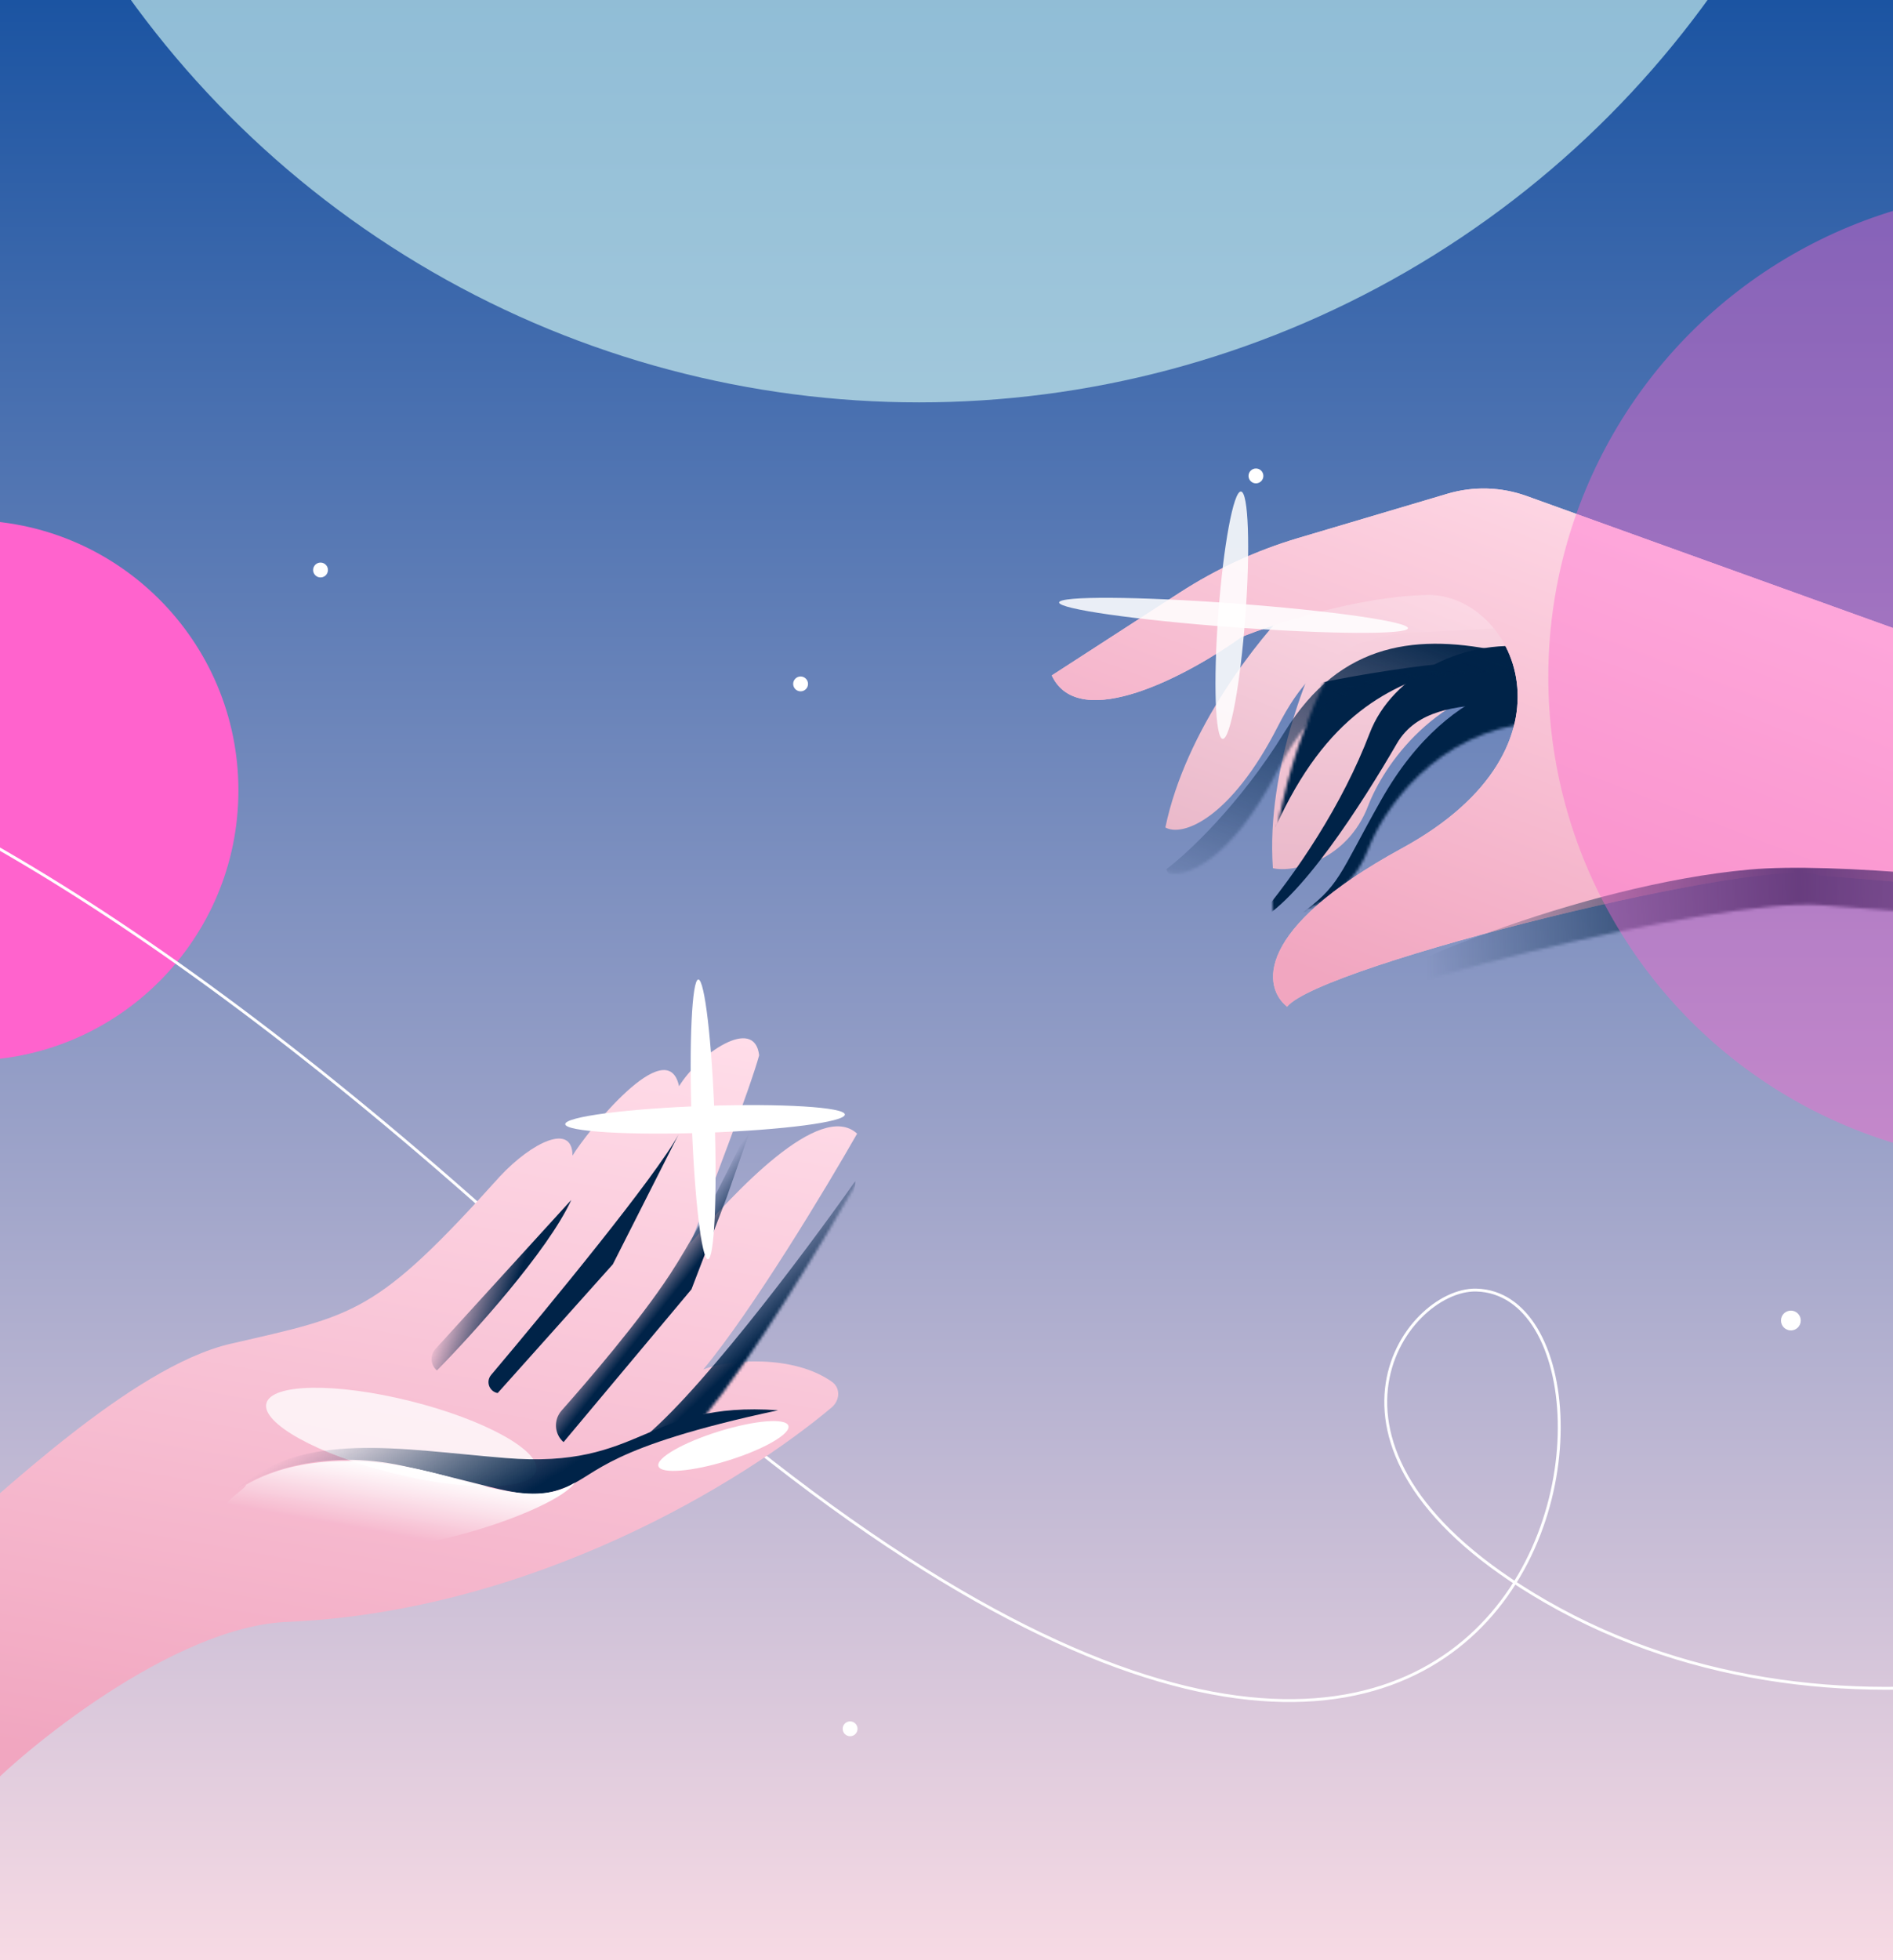 <svg width="659" height="682" viewBox="0 0 659 682" fill="none" xmlns="http://www.w3.org/2000/svg">
<g clip-path="url(#clip0_727_234)">
<rect width="659" height="682" fill="url(#paint0_linear_727_234)"/>
<g filter="url(#filter0_f_727_234)">
<circle cx="-11" cy="275" r="94" fill="#FF63CD"/>
</g>
<path d="M-272.789 280.32C-209.728 219.386 -69.986 196.945 201.515 450.789C540.89 768.095 584.946 450.533 513.911 448.845C489.029 448.254 447.385 504.968 538.06 557.217C642.024 617.124 775.988 576.813 823.4 531.74" stroke="white"/>
<g filter="url(#filter1_ii_727_234)">
<path d="M80.247 484.39C45.47 492.417 -1.935 539.048 -17.855 551.705L-38.142 616.551L-6.133 641.026C6.892 626.715 60.638 582.189 100.737 581.123C186.069 577.21 258.977 532.236 289.529 506.521C292.383 504.119 292.691 499.812 289.657 497.644C276.364 488.148 253.897 489.717 244.835 493.318C262.232 472.359 287.783 429.888 298.385 411.273C285.462 399.406 255.275 432.077 240.336 449.465C247.012 432.429 261.147 395.49 264.281 384.02C262.663 370.065 243.157 383.678 236.398 394.777C232.294 375.595 204.143 410.906 199.299 418.928C199.315 407.313 185.08 414.348 174.111 426.064C130.664 474.372 123.718 474.357 80.247 484.39Z" fill="url(#paint1_linear_727_234)"/>
</g>
<path d="M240.713 448.59L196.186 501.748C192.943 498.924 192.645 493.989 195.498 490.772C204.375 480.762 222.471 459.789 233.216 443.415C247.44 421.739 264.167 384.684 264.167 384.684L252.866 416.908L240.713 448.59Z" fill="url(#paint2_linear_727_234)"/>
<path d="M173.251 484.683L213.342 439.879L236.192 394.759C228.379 409.167 191.856 453.653 170.969 478.382C169.046 480.659 170.317 484.161 173.251 484.683Z" fill="#002348"/>
<g filter="url(#filter2_f_727_234)">
<ellipse cx="139.698" cy="499.988" rx="48.41" ry="12.909" transform="rotate(14.005 139.698 499.988)" fill="white" fill-opacity="0.76"/>
</g>
<g filter="url(#filter3_f_727_234)">
<ellipse cx="251.838" cy="503.091" rx="23.688" ry="5.311" transform="rotate(-17.253 251.838 503.091)" fill="white"/>
</g>
<path d="M140.422 510.041C111.721 503.748 89.873 512.853 82.536 518.193C104.958 497.508 138.854 504.234 175.947 507.286C224.137 511.251 224.411 487.387 270.887 490.665C210.847 503.512 208.355 512.697 197.246 517.327C183.359 523.114 176.299 517.907 140.422 510.041Z" fill="url(#paint3_linear_727_234)"/>
<path d="M151.592 469.337L198.878 417.487C190.808 435.186 164.332 464.417 152.102 476.82C149.832 474.926 149.6 471.522 151.592 469.337Z" fill="url(#paint4_linear_727_234)"/>
<mask id="mask0_727_234" style="mask-type:alpha" maskUnits="userSpaceOnUse" x="-39" y="378" width="338" height="248">
<path d="M69.588 475.806C34.811 483.833 -5.723 511.155 -21.643 523.812L-38.142 616.551L11.539 625.39C24.564 611.079 60.638 582.189 100.737 581.123C191.134 576.978 267.588 526.752 294.516 502.158C282.727 487.759 255.13 489.228 244.835 493.318C262.232 472.359 287.783 429.888 298.385 411.273C285.462 399.406 255.275 432.077 240.336 449.465C247.012 432.429 261.147 395.49 264.281 384.02C262.663 370.065 243.157 383.678 236.398 394.777C232.294 375.595 204.143 410.906 199.299 418.928C199.315 407.313 185.08 414.348 174.111 426.064C130.664 474.372 113.059 465.772 69.588 475.806Z" fill="#434CCA"/>
</mask>
<g mask="url(#mask0_727_234)">
<path d="M221.293 502.392C240.768 488.305 279.504 436.823 297.759 410.897C297.345 428.591 264.256 473.73 245.534 493.178C242.466 493.244 233.696 495.247 221.293 502.392C219.632 503.594 218.11 504.524 216.753 505.142C218.315 504.15 219.83 503.235 221.293 502.392Z" fill="url(#paint5_linear_727_234)"/>
</g>
<g filter="url(#filter4_f_727_234)">
<ellipse cx="245.445" cy="389.447" rx="48.703" ry="4.67" transform="rotate(-1.974 245.445 389.447)" fill="white"/>
</g>
<g filter="url(#filter5_f_727_234)">
<ellipse cx="244.776" cy="389.471" rx="48.703" ry="4.003" transform="rotate(-91.974 244.776 389.471)" fill="white"/>
</g>
<path d="M146.785 511.449C112.895 503.794 93.593 511.982 85.646 516.608C85.244 519.515 60.955 528.947 98.104 537.882C135.253 546.817 194.009 525.491 200.081 515.866C186.402 524.81 165.886 515.763 146.785 511.449Z" fill="url(#paint6_linear_727_234)"/>
<g filter="url(#filter6_ii_727_234)">
<path d="M443.126 317.241C440.63 282.472 456.557 244.771 464.833 230.266L496.886 191.204L541.223 210.608C553.439 222.946 569.189 248.371 534.463 251.361C499.738 254.35 481.492 281.915 476.302 295.506C468.909 314.866 449.963 318.907 443.126 317.241Z" fill="url(#paint7_linear_727_234)"/>
</g>
<mask id="mask1_727_234" style="mask-type:alpha" maskUnits="userSpaceOnUse" x="442" y="191" width="114" height="127">
<path d="M443.11 317.238C440.614 282.47 456.542 244.768 464.817 230.263L496.87 191.201L541.208 210.605C553.423 222.943 569.173 248.368 534.448 251.358C499.722 254.347 481.477 281.912 476.287 295.503C468.894 314.863 449.948 318.904 443.11 317.238Z" fill="url(#paint8_linear_727_234)"/>
</mask>
<g mask="url(#mask1_727_234)">
<path d="M505.845 232.309C483.969 238.174 461.696 248.628 443.987 287.908L440.679 271.749L443.377 241.632C466.248 234.342 524.932 227.192 505.845 232.309Z" fill="#002348"/>
<path d="M486.283 258.694C474.487 279.004 452.264 314.09 436.749 321.03C451.512 303.647 467.35 279.903 476.828 255.084C484.555 234.848 510.124 221.079 536.157 225.604L537.897 231.685C543.313 254.743 500.122 234.864 486.283 258.694Z" fill="#002348"/>
<path d="M480.839 278.282C465.854 304.727 466.741 308.108 451.871 318.679C463.998 330.894 492.975 307.969 509.536 295.335L568.749 273.258L555.073 232.827C539.046 234.606 505.757 234.307 480.839 278.282Z" fill="#002348"/>
</g>
<g filter="url(#filter7_ii_727_234)">
<path d="M405.693 303.077C412.769 268.945 438.37 237.012 450.286 225.312L491.772 196.466L548.489 232.344L493.908 235.199C463.936 235.671 451.457 254.963 444.848 267.924C428.666 299.662 411.818 306.544 405.693 303.077Z" fill="url(#paint9_linear_727_234)"/>
</g>
<mask id="mask2_727_234" style="mask-type:alpha" maskUnits="userSpaceOnUse" x="405" y="196" width="144" height="108">
<path d="M405.701 303.077C412.777 268.945 438.377 237.012 450.293 225.312L491.78 196.466L548.497 232.344L493.916 235.199C463.944 235.671 451.465 254.963 444.856 267.924C428.674 299.662 411.826 306.544 405.701 303.077Z" fill="url(#paint10_linear_727_234)"/>
</mask>
<g mask="url(#mask2_727_234)">
<path d="M447.232 254.614C431.561 280.047 413.167 297.127 405.929 302.488L417.285 322.398L451.153 279.809L536.044 247.226C541.65 242.595 546.989 232.041 523.507 226.865C494.154 220.396 466.82 222.822 447.232 254.614Z" fill="url(#paint11_linear_727_234)"/>
</g>
<g filter="url(#filter8_ii_727_234)">
<path d="M410.733 216.472L366.144 245.315C375.676 265.747 414.146 244.912 432.19 231.941C443.669 227.297 472.639 217.866 496.689 217.3C526.751 216.592 553.083 269.982 488.089 305.424C436.094 333.778 439.748 353.997 448.075 360.562C459.716 346.089 616.404 307.479 633.437 314.886L780.785 327.006C785.507 327.394 790.005 324.926 792.214 320.734L816.205 275.196C819.934 268.119 815.705 259.459 807.832 258.048L673.162 233.908L531.47 182.888C522.591 179.691 512.923 179.414 503.876 182.098L451.974 197.495C437.392 201.821 423.505 208.211 410.733 216.472Z" fill="url(#paint12_linear_727_234)"/>
<path d="M410.733 216.472L366.144 245.315C375.676 265.747 414.146 244.912 432.19 231.941C443.669 227.297 472.639 217.866 496.689 217.3C526.751 216.592 553.083 269.982 488.089 305.424C436.094 333.778 439.748 353.997 448.075 360.562C459.716 346.089 616.404 307.479 633.437 314.886L780.785 327.006C785.507 327.394 790.005 324.926 792.214 320.734L816.205 275.196C819.934 268.119 815.705 259.459 807.832 258.048L673.162 233.908L531.47 182.888C522.591 179.691 512.923 179.414 503.876 182.098L451.974 197.495C437.392 201.821 423.505 208.211 410.733 216.472Z" fill="url(#paint13_linear_727_234)"/>
</g>
<mask id="mask3_727_234" style="mask-type:alpha" maskUnits="userSpaceOnUse" x="366" y="180" width="457" height="181">
<path d="M410.737 216.473L366.148 245.316C375.679 265.748 414.15 244.913 432.193 231.942C443.672 227.298 472.642 217.867 496.692 217.301C526.754 216.593 553.086 269.983 488.092 305.425C436.097 333.779 439.752 353.997 448.078 360.563C459.719 346.09 598.255 312.285 633.44 314.887C702.6 320.002 788.573 327.671 788.573 327.671L822.562 260.811L672.821 233.756L531.47 182.885C522.594 179.69 512.928 179.414 503.884 182.097L451.978 197.496C437.396 201.821 423.508 208.212 410.737 216.473Z" fill="url(#paint14_linear_727_234)"/>
</mask>
<g mask="url(#mask3_727_234)">
<path d="M609.054 302.542C550.649 307.792 476.273 338.504 460.632 352.497L644.436 334.327L804.018 343.166L825.752 329.831C849.793 327.032 667.458 297.293 609.054 302.542Z" fill="url(#paint15_linear_727_234)"/>
</g>
<g filter="url(#filter9_f_727_234)">
<ellipse cx="429.423" cy="214.092" rx="60.886" ry="4.138" transform="rotate(4.23 429.423 214.092)" fill="white" fill-opacity="0.87"/>
</g>
<g filter="url(#filter10_f_727_234)">
<ellipse cx="428.828" cy="214.046" rx="43.152" ry="4.729" transform="rotate(-85.77 428.828 214.046)" fill="white" fill-opacity="0.87"/>
</g>
<g filter="url(#filter11_f_727_234)">
<circle cx="320" cy="-199" r="339" fill="#D3F9F4" fill-opacity="0.64"/>
</g>
<circle cx="278.709" cy="237.95" r="2.584" fill="white"/>
<circle cx="437.225" cy="165.584" r="2.584" fill="white"/>
<circle cx="295.944" cy="601.497" r="2.584" fill="white"/>
<circle cx="623.446" cy="459.446" r="3.446" fill="white"/>
<circle cx="111.584" cy="198.321" r="2.584" fill="white"/>
<g filter="url(#filter12_f_727_234)">
<circle cx="708.5" cy="235.5" r="169.5" fill="#FF63CD" fill-opacity="0.41"/>
</g>
</g>
<defs>
<filter id="filter0_f_727_234" x="-377" y="-91" width="732" height="732" filterUnits="userSpaceOnUse" color-interpolation-filters="sRGB">
<feFlood flood-opacity="0" result="BackgroundImageFix"/>
<feBlend mode="normal" in="SourceGraphic" in2="BackgroundImageFix" result="shape"/>
<feGaussianBlur stdDeviation="136" result="effect1_foregroundBlur_727_234"/>
</filter>
<filter id="filter1_ii_727_234" x="-38.141" y="365.455" width="336.523" height="281.188" filterUnits="userSpaceOnUse" color-interpolation-filters="sRGB">
<feFlood flood-opacity="0" result="BackgroundImageFix"/>
<feBlend mode="normal" in="SourceGraphic" in2="BackgroundImageFix" result="shape"/>
<feColorMatrix in="SourceAlpha" type="matrix" values="0 0 0 0 0 0 0 0 0 0 0 0 0 0 0 0 0 0 127 0" result="hardAlpha"/>
<feOffset dy="5.616"/>
<feGaussianBlur stdDeviation="2.808"/>
<feComposite in2="hardAlpha" operator="arithmetic" k2="-1" k3="1"/>
<feColorMatrix type="matrix" values="0 0 0 0 1 0 0 0 0 1 0 0 0 0 1 0 0 0 0.45 0"/>
<feBlend mode="normal" in2="shape" result="effect1_innerShadow_727_234"/>
<feColorMatrix in="SourceAlpha" type="matrix" values="0 0 0 0 0 0 0 0 0 0 0 0 0 0 0 0 0 0 127 0" result="hardAlpha"/>
<feOffset dy="-22.464"/>
<feGaussianBlur stdDeviation="6.318"/>
<feComposite in2="hardAlpha" operator="arithmetic" k2="-1" k3="1"/>
<feColorMatrix type="matrix" values="0 0 0 0 0.567 0 0 0 0 0.004 0 0 0 0 0.659 0 0 0 0.42 0"/>
<feBlend mode="normal" in2="effect1_innerShadow_727_234" result="effect2_innerShadow_727_234"/>
</filter>
<filter id="filter2_f_727_234" x="75.021" y="465.233" width="129.356" height="69.509" filterUnits="userSpaceOnUse" color-interpolation-filters="sRGB">
<feFlood flood-opacity="0" result="BackgroundImageFix"/>
<feBlend mode="normal" in="SourceGraphic" in2="BackgroundImageFix" result="shape"/>
<feGaussianBlur stdDeviation="8.802" result="effect1_foregroundBlur_727_234"/>
</filter>
<filter id="filter3_f_727_234" x="216.247" y="481.516" width="71.178" height="43.15" filterUnits="userSpaceOnUse" color-interpolation-filters="sRGB">
<feFlood flood-opacity="0" result="BackgroundImageFix"/>
<feBlend mode="normal" in="SourceGraphic" in2="BackgroundImageFix" result="shape"/>
<feGaussianBlur stdDeviation="6.455" result="effect1_foregroundBlur_727_234"/>
</filter>
<filter id="filter4_f_727_234" x="169.781" y="357.493" width="151.328" height="63.907" filterUnits="userSpaceOnUse" color-interpolation-filters="sRGB">
<feFlood flood-opacity="0" result="BackgroundImageFix"/>
<feBlend mode="normal" in="SourceGraphic" in2="BackgroundImageFix" result="shape"/>
<feGaussianBlur stdDeviation="13.496" result="effect1_foregroundBlur_727_234"/>
</filter>
<filter id="filter5_f_727_234" x="213.445" y="313.804" width="62.664" height="151.334" filterUnits="userSpaceOnUse" color-interpolation-filters="sRGB">
<feFlood flood-opacity="0" result="BackgroundImageFix"/>
<feBlend mode="normal" in="SourceGraphic" in2="BackgroundImageFix" result="shape"/>
<feGaussianBlur stdDeviation="13.496" result="effect1_foregroundBlur_727_234"/>
</filter>
<filter id="filter6_ii_727_234" x="442.867" y="179.818" width="112.734" height="142.822" filterUnits="userSpaceOnUse" color-interpolation-filters="sRGB">
<feFlood flood-opacity="0" result="BackgroundImageFix"/>
<feBlend mode="normal" in="SourceGraphic" in2="BackgroundImageFix" result="shape"/>
<feColorMatrix in="SourceAlpha" type="matrix" values="0 0 0 0 0 0 0 0 0 0 0 0 0 0 0 0 0 0 127 0" result="hardAlpha"/>
<feOffset dy="5.06"/>
<feGaussianBlur stdDeviation="2.53"/>
<feComposite in2="hardAlpha" operator="arithmetic" k2="-1" k3="1"/>
<feColorMatrix type="matrix" values="0 0 0 0 1 0 0 0 0 1 0 0 0 0 1 0 0 0 0.45 0"/>
<feBlend mode="normal" in2="shape" result="effect1_innerShadow_727_234"/>
<feColorMatrix in="SourceAlpha" type="matrix" values="0 0 0 0 0 0 0 0 0 0 0 0 0 0 0 0 0 0 127 0" result="hardAlpha"/>
<feOffset dy="-20.241"/>
<feGaussianBlur stdDeviation="5.693"/>
<feComposite in2="hardAlpha" operator="arithmetic" k2="-1" k3="1"/>
<feColorMatrix type="matrix" values="0 0 0 0 0.567 0 0 0 0 0.004 0 0 0 0 0.659 0 0 0 0.42 0"/>
<feBlend mode="normal" in2="effect1_innerShadow_727_234" result="effect2_innerShadow_727_234"/>
</filter>
<filter id="filter7_ii_727_234" x="405.695" y="185.08" width="142.797" height="123.87" filterUnits="userSpaceOnUse" color-interpolation-filters="sRGB">
<feFlood flood-opacity="0" result="BackgroundImageFix"/>
<feBlend mode="normal" in="SourceGraphic" in2="BackgroundImageFix" result="shape"/>
<feColorMatrix in="SourceAlpha" type="matrix" values="0 0 0 0 0 0 0 0 0 0 0 0 0 0 0 0 0 0 127 0" result="hardAlpha"/>
<feOffset dy="5.06"/>
<feGaussianBlur stdDeviation="2.53"/>
<feComposite in2="hardAlpha" operator="arithmetic" k2="-1" k3="1"/>
<feColorMatrix type="matrix" values="0 0 0 0 1 0 0 0 0 1 0 0 0 0 1 0 0 0 0.45 0"/>
<feBlend mode="normal" in2="shape" result="effect1_innerShadow_727_234"/>
<feColorMatrix in="SourceAlpha" type="matrix" values="0 0 0 0 0 0 0 0 0 0 0 0 0 0 0 0 0 0 127 0" result="hardAlpha"/>
<feOffset dy="-20.241"/>
<feGaussianBlur stdDeviation="5.693"/>
<feComposite in2="hardAlpha" operator="arithmetic" k2="-1" k3="1"/>
<feColorMatrix type="matrix" values="0 0 0 0 0.567 0 0 0 0 0.004 0 0 0 0 0.659 0 0 0 0.42 0"/>
<feBlend mode="normal" in2="effect1_innerShadow_727_234" result="effect2_innerShadow_727_234"/>
</filter>
<filter id="filter8_ii_727_234" x="366.141" y="168.884" width="451.438" height="196.738" filterUnits="userSpaceOnUse" color-interpolation-filters="sRGB">
<feFlood flood-opacity="0" result="BackgroundImageFix"/>
<feBlend mode="normal" in="SourceGraphic" in2="BackgroundImageFix" result="shape"/>
<feColorMatrix in="SourceAlpha" type="matrix" values="0 0 0 0 0 0 0 0 0 0 0 0 0 0 0 0 0 0 127 0" result="hardAlpha"/>
<feOffset dy="5.06"/>
<feGaussianBlur stdDeviation="2.53"/>
<feComposite in2="hardAlpha" operator="arithmetic" k2="-1" k3="1"/>
<feColorMatrix type="matrix" values="0 0 0 0 1 0 0 0 0 1 0 0 0 0 1 0 0 0 0.45 0"/>
<feBlend mode="normal" in2="shape" result="effect1_innerShadow_727_234"/>
<feColorMatrix in="SourceAlpha" type="matrix" values="0 0 0 0 0 0 0 0 0 0 0 0 0 0 0 0 0 0 127 0" result="hardAlpha"/>
<feOffset dy="-15.369"/>
<feGaussianBlur stdDeviation="5.693"/>
<feComposite in2="hardAlpha" operator="arithmetic" k2="-1" k3="1"/>
<feColorMatrix type="matrix" values="0 0 0 0 0.567 0 0 0 0 0.004 0 0 0 0 0.659 0 0 0 0.51 0"/>
<feBlend mode="normal" in2="effect1_innerShadow_727_234" result="effect2_innerShadow_727_234"/>
</filter>
<filter id="filter9_f_727_234" x="341.511" y="180.801" width="175.821" height="66.581" filterUnits="userSpaceOnUse" color-interpolation-filters="sRGB">
<feFlood flood-opacity="0" result="BackgroundImageFix"/>
<feBlend mode="normal" in="SourceGraphic" in2="BackgroundImageFix" result="shape"/>
<feGaussianBlur stdDeviation="13.596" result="effect1_foregroundBlur_727_234"/>
</filter>
<filter id="filter10_f_727_234" x="395.949" y="143.818" width="65.759" height="140.457" filterUnits="userSpaceOnUse" color-interpolation-filters="sRGB">
<feFlood flood-opacity="0" result="BackgroundImageFix"/>
<feBlend mode="normal" in="SourceGraphic" in2="BackgroundImageFix" result="shape"/>
<feGaussianBlur stdDeviation="13.596" result="effect1_foregroundBlur_727_234"/>
</filter>
<filter id="filter11_f_727_234" x="-305" y="-824" width="1250" height="1250" filterUnits="userSpaceOnUse" color-interpolation-filters="sRGB">
<feFlood flood-opacity="0" result="BackgroundImageFix"/>
<feBlend mode="normal" in="SourceGraphic" in2="BackgroundImageFix" result="shape"/>
<feGaussianBlur stdDeviation="143" result="effect1_foregroundBlur_727_234"/>
</filter>
<filter id="filter12_f_727_234" x="339" y="-134" width="739" height="739" filterUnits="userSpaceOnUse" color-interpolation-filters="sRGB">
<feFlood flood-opacity="0" result="BackgroundImageFix"/>
<feBlend mode="normal" in="SourceGraphic" in2="BackgroundImageFix" result="shape"/>
<feGaussianBlur stdDeviation="100" result="effect1_foregroundBlur_727_234"/>
</filter>
<linearGradient id="paint0_linear_727_234" x1="329.5" y1="0" x2="329.5" y2="682" gradientUnits="userSpaceOnUse">
<stop stop-color="#1B54A2"/>
<stop offset="1" stop-color="#F7DAE4"/>
</linearGradient>
<linearGradient id="paint1_linear_727_234" x1="163.471" y1="361.035" x2="113.219" y2="643.481" gradientUnits="userSpaceOnUse">
<stop stop-color="#FFDDE9"/>
<stop offset="1" stop-color="#F1A6C0"/>
</linearGradient>
<linearGradient id="paint2_linear_727_234" x1="259.318" y1="396.11" x2="270.352" y2="404.839" gradientUnits="userSpaceOnUse">
<stop stop-color="#002348" stop-opacity="0"/>
<stop offset="1" stop-color="#002348"/>
</linearGradient>
<linearGradient id="paint3_linear_727_234" x1="146.137" y1="477.59" x2="175.324" y2="524.584" gradientUnits="userSpaceOnUse">
<stop stop-color="#002348" stop-opacity="0"/>
<stop offset="1" stop-color="#002348"/>
</linearGradient>
<linearGradient id="paint4_linear_727_234" x1="173.385" y1="405.464" x2="192.312" y2="412.518" gradientUnits="userSpaceOnUse">
<stop stop-color="#002348" stop-opacity="0"/>
<stop offset="1" stop-color="#002348"/>
</linearGradient>
<linearGradient id="paint5_linear_727_234" x1="279.401" y1="417.846" x2="296.96" y2="436.304" gradientUnits="userSpaceOnUse">
<stop stop-color="#002348" stop-opacity="0"/>
<stop offset="1" stop-color="#002348"/>
</linearGradient>
<linearGradient id="paint6_linear_727_234" x1="141.559" y1="510.689" x2="136.448" y2="539.044" gradientUnits="userSpaceOnUse">
<stop stop-color="white"/>
<stop offset="0.823" stop-color="white" stop-opacity="0"/>
</linearGradient>
<linearGradient id="paint7_linear_727_234" x1="506.251" y1="192.037" x2="494.696" y2="321.948" gradientUnits="userSpaceOnUse">
<stop stop-color="#FFDDE9"/>
<stop offset="1" stop-color="#EAB9CA"/>
</linearGradient>
<linearGradient id="paint8_linear_727_234" x1="506.236" y1="192.034" x2="494.68" y2="321.945" gradientUnits="userSpaceOnUse">
<stop stop-color="#FFDDE9"/>
<stop offset="1" stop-color="#EAB9CA"/>
</linearGradient>
<linearGradient id="paint9_linear_727_234" x1="502.055" y1="200.393" x2="455.548" y2="322.18" gradientUnits="userSpaceOnUse">
<stop stop-color="#FFDDE9"/>
<stop offset="1" stop-color="#EAB9CA"/>
</linearGradient>
<linearGradient id="paint10_linear_727_234" x1="502.063" y1="200.393" x2="455.556" y2="322.18" gradientUnits="userSpaceOnUse">
<stop stop-color="#FFDDE9"/>
<stop offset="1" stop-color="#EAB9CA"/>
</linearGradient>
<linearGradient id="paint11_linear_727_234" x1="494.822" y1="215.214" x2="449.232" y2="334.598" gradientUnits="userSpaceOnUse">
<stop stop-color="#002348"/>
<stop offset="1" stop-color="#002348" stop-opacity="0"/>
</linearGradient>
<linearGradient id="paint12_linear_727_234" x1="541.084" y1="183.475" x2="470.227" y2="369.025" gradientUnits="userSpaceOnUse">
<stop stop-color="#FFDDE9"/>
<stop offset="1" stop-color="#EAB9CA"/>
</linearGradient>
<linearGradient id="paint13_linear_727_234" x1="621.463" y1="183.655" x2="545.344" y2="382.986" gradientUnits="userSpaceOnUse">
<stop stop-color="#FFDDE9"/>
<stop offset="1" stop-color="#F1A6C0"/>
</linearGradient>
<linearGradient id="paint14_linear_727_234" x1="541.088" y1="183.471" x2="470.231" y2="369.021" gradientUnits="userSpaceOnUse">
<stop stop-color="#FFDDE9"/>
<stop offset="1" stop-color="#EAB9CA"/>
</linearGradient>
<linearGradient id="paint15_linear_727_234" x1="790.819" y1="321.319" x2="496.238" y2="329.171" gradientUnits="userSpaceOnUse">
<stop stop-color="#002348" stop-opacity="0"/>
<stop offset="0.557" stop-color="#002348"/>
<stop offset="1" stop-color="#002348" stop-opacity="0"/>
</linearGradient>
<clipPath id="clip0_727_234">
<rect width="659" height="682" fill="white"/>
</clipPath>
</defs>
</svg>
